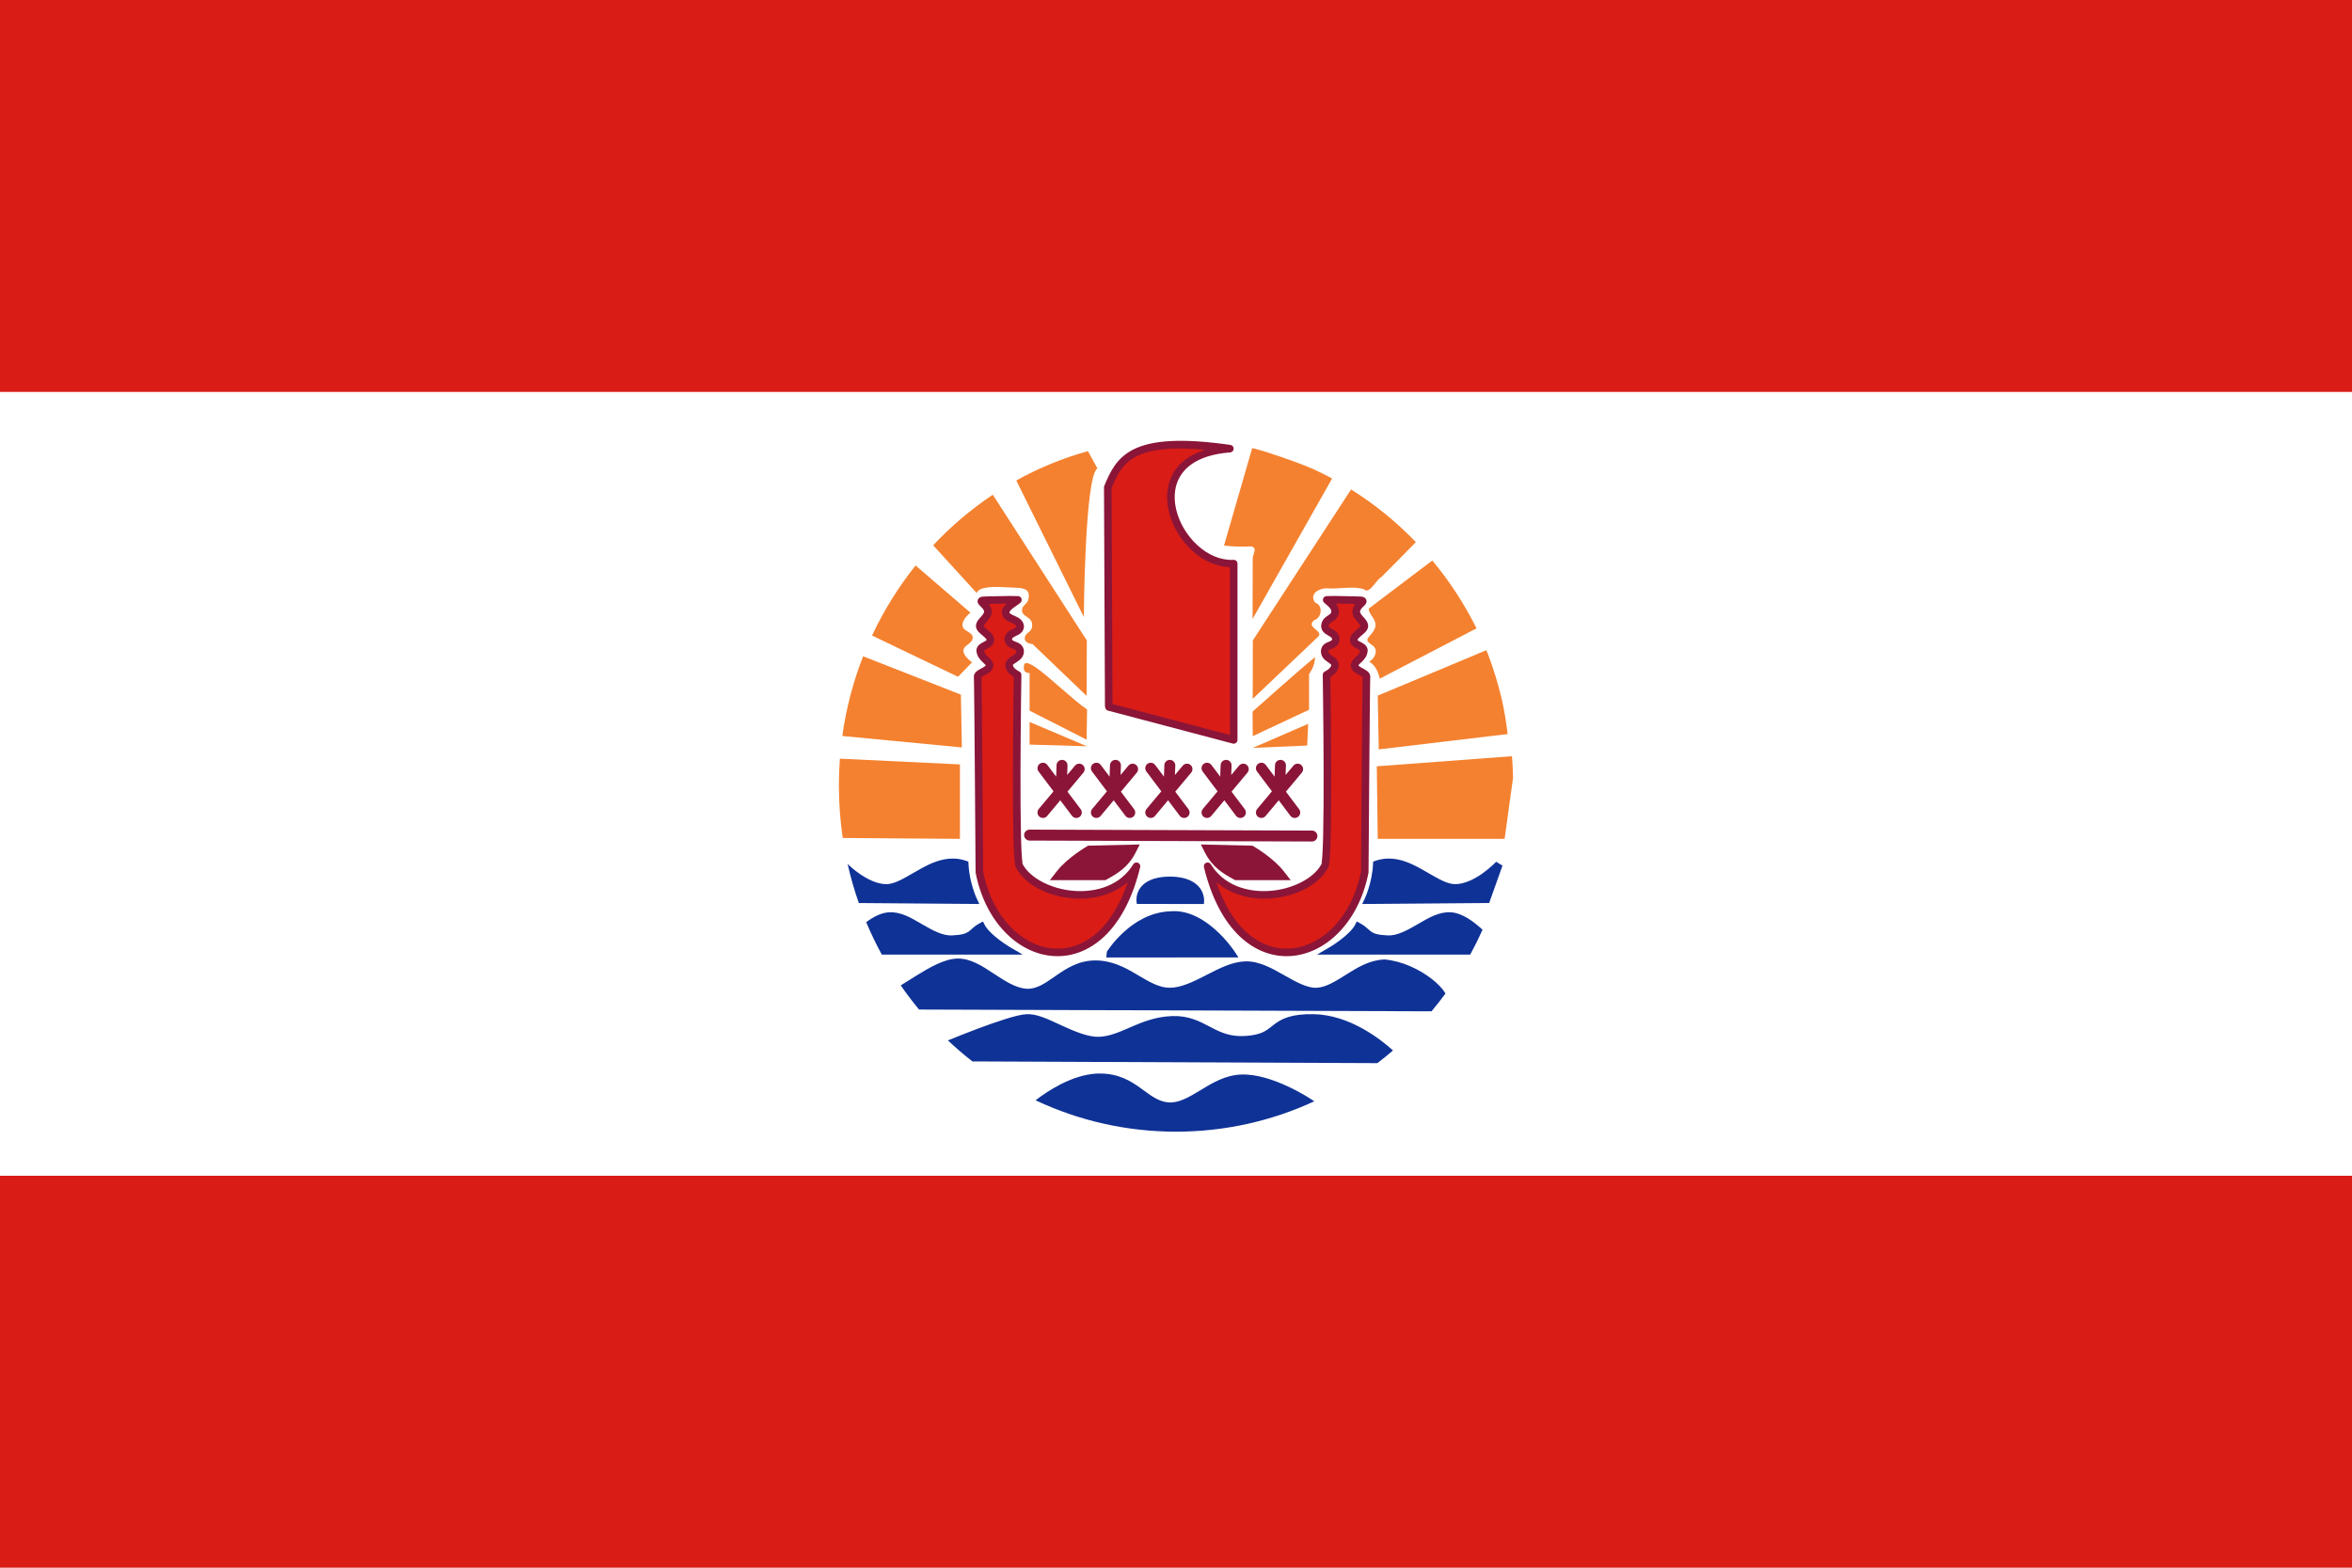 <svg width="180" height="120" viewBox="0 0 180 120" fill="none" xmlns="http://www.w3.org/2000/svg">
<path d="M0 0H180V120H0V0Z" fill="#D91C16"/>
<path d="M0 30H180V90H0V30Z" fill="white"/>
<path d="M77.776 36.777L82.947 47.228C82.947 47.228 83.012 36.435 83.987 35.856L83.259 34.532C81.333 35.067 79.496 35.824 77.776 36.777Z" fill="#F4812F"/>
<path d="M75.98 37.87L83.176 49.025L83.158 53.264L79.015 49.296C79.015 49.296 78.425 49.274 78.427 48.858C78.429 48.623 78.552 48.527 78.684 48.425C78.834 48.308 78.994 48.184 78.994 47.838C78.994 47.494 78.774 47.344 78.569 47.204C78.387 47.08 78.217 46.964 78.217 46.727C78.217 46.497 78.324 46.393 78.442 46.279C78.582 46.144 78.735 45.996 78.735 45.603C78.735 45.017 78.197 44.999 77.447 44.974C77.274 44.969 77.09 44.962 76.898 44.949C75.876 44.877 74.873 44.946 74.751 45.398L71.415 41.74C72.785 40.279 74.316 38.979 75.98 37.87Z" fill="#F4812F"/>
<path d="M95.833 34.298L93.674 41.761C94.347 41.841 95.027 41.862 95.704 41.825C96.118 41.86 96.031 42.135 95.944 42.414C95.902 42.545 95.861 42.677 95.871 42.785L95.862 47.377C97.891 43.793 99.92 40.209 101.949 36.626C101.468 36.367 100.979 36.124 100.481 35.896C99.53 35.491 98.554 35.146 97.574 34.82C97.079 34.646 96.578 34.492 96.072 34.356C95.992 34.337 95.912 34.317 95.833 34.298Z" fill="#F4812F"/>
<path d="M103.397 37.466L95.88 49.021L95.871 53.492C96.51 52.884 97.15 52.277 97.79 51.671L97.792 51.669L97.795 51.666C98.838 50.678 99.88 49.69 100.918 48.696C101.06 48.495 100.874 48.34 100.684 48.181C100.448 47.984 100.205 47.78 100.572 47.476C101.173 47.287 101.275 46.315 100.642 46.129C100.121 45.363 101.114 44.957 101.74 45.041C102.057 45.055 102.377 45.034 102.698 45.013C103.259 44.976 103.82 44.939 104.362 45.093C104.663 45.381 104.949 45.021 105.236 44.659C105.397 44.456 105.559 44.253 105.724 44.162L105.954 43.931C106.758 43.123 107.561 42.314 108.357 41.497C106.874 39.955 105.209 38.599 103.397 37.466Z" fill="#F4812F"/>
<path d="M109.616 42.904L104.744 46.589C104.749 46.794 104.868 46.972 104.987 47.151C105.077 47.286 105.167 47.421 105.21 47.568C105.412 47.993 105.083 48.375 104.809 48.693C104.771 48.736 104.735 48.778 104.701 48.819C104.536 49.046 104.746 49.192 104.937 49.326C105.012 49.378 105.083 49.428 105.129 49.48C105.49 49.85 105.176 50.43 104.791 50.645C105.254 50.922 105.488 51.441 105.59 51.951L112.999 48.097C112.07 46.227 110.932 44.485 109.616 42.904Z" fill="#F4812F"/>
<path d="M115.711 57.886L105.367 58.656L105.44 64.212L115.149 64.212L115.795 59.531C115.783 58.978 115.755 58.43 115.711 57.886Z" fill="#F4812F"/>
<path d="M64.496 64.143L73.465 64.212V58.512L64.277 58.073C64.227 58.749 64.201 59.432 64.201 60.122C64.201 61.489 64.302 62.831 64.496 64.143Z" fill="#F4812F"/>
<path d="M64.462 56.336L73.611 57.213L73.538 53.172L66.055 50.237C65.299 52.168 64.758 54.211 64.462 56.336Z" fill="#F4812F"/>
<path d="M70.073 43.287C68.763 44.922 67.641 46.72 66.738 48.647L73.318 51.804L74.392 50.696C74.392 50.696 73.701 50.225 73.735 49.792C73.741 49.577 73.908 49.452 74.078 49.324C74.256 49.191 74.437 49.054 74.443 48.812C74.45 48.591 74.254 48.468 74.056 48.344C73.862 48.222 73.666 48.1 73.662 47.882C73.61 47.407 74.267 46.898 74.267 46.898L70.073 43.287Z" fill="#F4812F"/>
<path d="M78.796 51.513V54.399L83.158 56.617L83.194 54.309C82.645 53.936 81.919 53.303 81.197 52.673C79.778 51.435 78.374 50.211 78.358 51.008C78.285 51.585 78.796 51.513 78.796 51.513Z" fill="#F4812F"/>
<path d="M78.796 56.996V55.264L83.176 57.122L78.796 56.996Z" fill="#F4812F"/>
<path d="M115.386 56.188C115.263 55.286 115.135 54.386 114.926 53.502C114.646 52.318 114.289 51.153 113.855 50.017C113.839 49.974 113.818 49.933 113.798 49.892C113.778 49.853 113.758 49.814 113.743 49.773L105.44 53.248L105.516 57.362L115.386 56.188Z" fill="#F4812F"/>
<path d="M100.04 57.068L100.113 55.408L95.879 57.248L100.04 57.068Z" fill="#F4812F"/>
<path d="M95.858 54.471C95.858 54.471 99.8 50.954 100.639 50.304C100.639 51.026 100.184 51.585 100.184 51.585V54.327L95.876 56.347L95.858 54.471Z" fill="#F4812F"/>
<path d="M100.583 84.3C97.354 85.794 93.772 86.625 90.001 86.625C86.165 86.625 82.524 85.765 79.252 84.222C80.162 83.525 81.997 82.286 83.937 82.176C84.01 82.172 84.074 82.173 84.13 82.174C84.154 82.175 84.177 82.175 84.198 82.175C85.592 82.175 86.518 82.735 87.271 83.276C87.36 83.34 87.446 83.403 87.531 83.465C88.165 83.928 88.702 84.32 89.409 84.384C90.191 84.454 90.972 83.997 91.865 83.454L91.892 83.438C92.779 82.898 93.77 82.295 94.987 82.251C96.209 82.207 97.517 82.679 98.536 83.15C99.554 83.621 100.287 84.105 100.287 84.105L100.583 84.3Z" fill="#0F3296"/>
<path d="M105.413 81.379L74.418 81.247C73.77 80.741 73.145 80.204 72.546 79.639C73.031 79.44 73.87 79.102 74.78 78.759C75.49 78.492 76.245 78.222 76.914 78.013C77.583 77.804 78.152 77.653 78.562 77.632C79.303 77.593 80.122 77.973 80.985 78.374L80.987 78.375C81.093 78.424 81.201 78.474 81.308 78.523C82.29 78.972 83.306 79.395 84.115 79.363C84.9 79.332 85.623 79.018 86.435 78.666L86.602 78.593C87.484 78.212 88.478 77.813 89.738 77.775C90.965 77.739 91.789 78.171 92.551 78.57L92.646 78.62C93.435 79.032 94.171 79.394 95.417 79.292C96.523 79.201 96.892 78.908 97.333 78.558L97.334 78.557C97.394 78.51 97.455 78.461 97.519 78.412C98.06 77.999 98.8 77.594 100.557 77.632C103.269 77.689 105.613 79.51 106.606 80.407C106.218 80.743 105.82 81.067 105.413 81.379Z" fill="#0F3296"/>
<path d="M109.555 77.412L70.334 77.276C69.842 76.682 69.375 76.065 68.935 75.427C69.116 75.317 69.316 75.191 69.529 75.056C69.712 74.941 69.904 74.819 70.103 74.697C71.133 74.06 72.302 73.373 73.321 73.373C74.302 73.373 75.169 73.945 76.008 74.498L76.044 74.521C76.895 75.081 77.721 75.619 78.527 75.683C79.295 75.743 79.945 75.291 80.726 74.746L80.784 74.706C81.592 74.143 82.536 73.517 83.834 73.517C85.122 73.517 86.129 74.077 87.019 74.603L87.127 74.667C87.973 75.168 88.719 75.609 89.527 75.609C90.377 75.609 91.313 75.154 92.279 74.659L92.406 74.593C93.332 74.117 94.285 73.628 95.283 73.59C96.34 73.549 97.323 74.107 98.242 74.629L98.257 74.638C99.181 75.162 100.046 75.641 100.757 75.61C101.471 75.579 102.208 75.115 103.024 74.601L103.07 74.572C103.904 74.046 104.828 73.485 105.943 73.445L105.96 73.445L105.978 73.446C107.296 73.561 108.626 74.196 109.571 74.932C110.028 75.287 110.396 75.665 110.626 76.047C110.283 76.514 109.926 76.97 109.555 77.412Z" fill="#0F3296"/>
<path d="M65.727 69.123C65.385 68.151 65.098 67.153 64.867 66.132C65.045 66.302 65.354 66.58 65.741 66.854C66.363 67.296 67.178 67.707 67.905 67.676C68.462 67.652 69.138 67.261 69.894 66.824C70.087 66.712 70.285 66.598 70.487 66.486C71.235 66.071 72.075 65.697 72.987 65.72C73.292 65.727 73.604 65.778 73.924 65.887L74.111 65.951L74.12 66.148C74.19 67.596 74.75 68.778 74.75 68.778L74.949 69.196L65.727 69.123Z" fill="#0F3296"/>
<path d="M67.484 73.07C67.046 72.268 66.648 71.44 66.291 70.589C66.838 70.181 67.444 69.859 68.061 69.83C68.927 69.79 69.716 70.249 70.476 70.692L70.585 70.756C71.379 71.217 72.141 71.635 72.847 71.603C73.643 71.568 73.922 71.454 74.124 71.314C74.192 71.266 74.258 71.207 74.332 71.139C74.48 71.006 74.662 70.841 74.966 70.677L75.227 70.536L75.362 70.802C75.541 71.155 76.039 71.617 76.492 71.957C76.945 72.297 77.343 72.53 77.343 72.53L78.267 73.07H67.484Z" fill="#0F3296"/>
<path d="M113.461 71.167C113.171 71.816 112.856 72.45 112.518 73.07H100.793L101.718 72.53C101.718 72.53 102.116 72.297 102.569 71.957C103.022 71.617 103.521 71.155 103.699 70.802L103.834 70.536L104.096 70.677C104.399 70.841 104.581 71.006 104.728 71.139C104.803 71.207 104.868 71.266 104.936 71.314C105.139 71.454 105.418 71.568 106.214 71.603C106.92 71.635 107.683 71.217 108.476 70.756L108.585 70.692C109.345 70.249 110.134 69.79 111 69.83C111.892 69.872 112.759 70.524 113.461 71.167Z" fill="#0F3296"/>
<path d="M105.275 65.887C105.595 65.778 105.907 65.727 106.212 65.72C107.125 65.697 107.964 66.071 108.712 66.486C108.914 66.598 109.111 66.712 109.304 66.823C110.06 67.261 110.737 67.652 111.294 67.676C112.022 67.707 112.837 67.296 113.459 66.854C114.081 66.412 114.501 65.964 114.501 65.964L114.986 66.258L113.968 69.119L104.25 69.196L104.45 68.778C104.45 68.778 105.009 67.596 105.079 66.148L105.088 65.951L105.275 65.887Z" fill="#0F3296"/>
<path d="M89.582 69.757C88.064 69.8 86.845 70.581 86.012 71.337C85.595 71.716 85.271 72.09 85.051 72.372C84.831 72.653 84.709 72.85 84.709 72.85L84.665 73.292L94.78 73.286L94.486 72.838C94.486 72.838 93.949 72.017 93.079 71.225C92.21 70.434 90.986 69.64 89.582 69.757Z" fill="#0F3296"/>
<path d="M89.526 67.099C88.261 67.099 87.577 67.517 87.253 67.98C86.93 68.443 86.974 68.931 86.974 68.931L87 69.193L92.138 69.196L92.151 68.92C92.151 68.92 92.171 68.432 91.829 67.974C91.487 67.515 90.791 67.099 89.526 67.099Z" fill="#0F3296"/>
<path d="M83.276 64.733L87.224 64.642L86.908 65.266C86.346 66.377 85.502 66.883 84.689 67.322L84.596 67.371H80.349L80.875 66.695C81.695 65.643 83.181 64.789 83.181 64.789L83.276 64.733Z" fill="#8A1538"/>
<path d="M92.218 65.266L91.902 64.642L95.85 64.733L95.944 64.789C95.944 64.789 97.431 65.643 98.25 66.696L98.777 67.371H94.53L94.436 67.322C93.624 66.883 92.779 66.377 92.218 65.266Z" fill="#8A1538"/>
<path d="M78.796 63.504C78.741 63.504 78.687 63.515 78.636 63.536C78.585 63.557 78.539 63.587 78.5 63.626C78.461 63.665 78.43 63.711 78.408 63.762C78.387 63.812 78.376 63.867 78.376 63.922C78.376 63.977 78.386 64.031 78.407 64.082C78.428 64.133 78.459 64.179 78.498 64.218C78.536 64.257 78.582 64.288 78.633 64.31C78.684 64.331 78.738 64.342 78.793 64.342L100.402 64.414C100.457 64.414 100.511 64.404 100.562 64.383C100.613 64.362 100.66 64.331 100.699 64.293C100.738 64.254 100.769 64.208 100.79 64.157C100.811 64.106 100.822 64.052 100.822 63.997C100.822 63.942 100.812 63.887 100.791 63.837C100.77 63.786 100.739 63.739 100.701 63.7C100.662 63.661 100.616 63.63 100.565 63.609C100.514 63.588 100.46 63.577 100.405 63.577L78.796 63.504Z" fill="#8A1538"/>
<path d="M80.992 58.277C81.073 58.202 81.181 58.161 81.292 58.165C81.347 58.167 81.401 58.179 81.451 58.202C81.501 58.225 81.546 58.257 81.584 58.297C81.621 58.337 81.65 58.385 81.67 58.436C81.689 58.488 81.698 58.542 81.696 58.597L81.671 59.322L82.27 58.605C82.342 58.52 82.444 58.467 82.554 58.457C82.665 58.447 82.775 58.481 82.86 58.552C82.902 58.587 82.937 58.631 82.962 58.679C82.988 58.728 83.004 58.782 83.008 58.836C83.013 58.891 83.007 58.946 82.991 58.999C82.975 59.051 82.948 59.1 82.913 59.142L81.695 60.599L82.707 61.941C82.773 62.03 82.802 62.142 82.787 62.252C82.771 62.361 82.713 62.461 82.624 62.528C82.536 62.595 82.424 62.623 82.314 62.608C82.204 62.593 82.105 62.534 82.038 62.446L81.144 61.259L80.139 62.461C80.103 62.503 80.06 62.538 80.011 62.563C79.963 62.589 79.909 62.605 79.855 62.609C79.8 62.614 79.745 62.608 79.692 62.592C79.64 62.576 79.591 62.549 79.549 62.514C79.507 62.478 79.472 62.435 79.446 62.386C79.421 62.338 79.405 62.285 79.4 62.23C79.395 62.175 79.401 62.12 79.418 62.067C79.434 62.015 79.461 61.966 79.496 61.924L80.626 60.572L79.483 59.055C79.416 58.966 79.387 58.854 79.403 58.745C79.418 58.635 79.476 58.535 79.565 58.468C79.609 58.435 79.659 58.411 79.712 58.397C79.766 58.383 79.821 58.38 79.876 58.388C79.985 58.403 80.085 58.462 80.151 58.55L80.829 59.449L80.859 58.569C80.863 58.458 80.911 58.353 80.992 58.277Z" fill="#8A1538"/>
<path d="M85.081 58.277C85.162 58.202 85.27 58.161 85.381 58.165C85.436 58.167 85.49 58.179 85.54 58.202C85.59 58.225 85.635 58.257 85.672 58.297C85.71 58.337 85.739 58.385 85.759 58.436C85.778 58.488 85.787 58.542 85.785 58.597L85.76 59.322L86.359 58.605C86.43 58.52 86.533 58.467 86.643 58.457C86.754 58.447 86.864 58.481 86.949 58.552C86.991 58.587 87.026 58.631 87.051 58.679C87.077 58.728 87.092 58.782 87.097 58.836C87.102 58.891 87.096 58.946 87.08 58.999C87.063 59.051 87.037 59.1 87.001 59.142L85.784 60.599L86.795 61.941C86.862 62.03 86.891 62.142 86.876 62.252C86.86 62.361 86.802 62.461 86.713 62.528C86.624 62.595 86.513 62.623 86.403 62.608C86.293 62.593 86.194 62.534 86.127 62.446L85.232 61.259L84.228 62.461C84.192 62.503 84.149 62.538 84.1 62.563C84.052 62.589 83.998 62.605 83.944 62.609C83.889 62.614 83.834 62.608 83.781 62.592C83.728 62.576 83.68 62.549 83.638 62.514C83.595 62.478 83.561 62.435 83.535 62.386C83.51 62.338 83.494 62.285 83.489 62.23C83.484 62.175 83.49 62.12 83.506 62.067C83.523 62.015 83.549 61.966 83.585 61.924L84.715 60.572L83.572 59.055C83.505 58.966 83.476 58.854 83.491 58.745C83.507 58.635 83.565 58.535 83.654 58.468C83.698 58.435 83.748 58.411 83.801 58.397C83.854 58.383 83.91 58.38 83.964 58.388C84.074 58.403 84.174 58.462 84.24 58.55L84.917 59.449L84.948 58.569C84.952 58.458 85 58.353 85.081 58.277Z" fill="#8A1538"/>
<path d="M89.241 58.277C89.323 58.202 89.43 58.161 89.541 58.165C89.596 58.167 89.65 58.179 89.7 58.202C89.75 58.225 89.796 58.257 89.833 58.297C89.871 58.337 89.9 58.385 89.919 58.436C89.939 58.488 89.948 58.542 89.946 58.597L89.92 59.322L90.52 58.605C90.591 58.52 90.693 58.467 90.804 58.457C90.914 58.447 91.024 58.481 91.109 58.552C91.151 58.587 91.186 58.631 91.212 58.679C91.237 58.728 91.253 58.782 91.258 58.836C91.263 58.891 91.257 58.946 91.24 58.999C91.224 59.051 91.197 59.1 91.162 59.142L89.944 60.599L90.956 61.941C91.023 62.03 91.052 62.142 91.036 62.252C91.021 62.362 90.962 62.461 90.874 62.528C90.785 62.595 90.674 62.623 90.564 62.608C90.454 62.593 90.354 62.534 90.287 62.446L89.393 61.259L88.388 62.461C88.353 62.503 88.31 62.538 88.261 62.563C88.212 62.589 88.159 62.605 88.104 62.609C88.049 62.614 87.994 62.608 87.942 62.592C87.889 62.576 87.84 62.549 87.798 62.514C87.756 62.478 87.721 62.435 87.696 62.386C87.67 62.338 87.654 62.285 87.65 62.23C87.645 62.175 87.651 62.12 87.667 62.067C87.683 62.015 87.71 61.966 87.745 61.924L88.876 60.572L87.732 59.055C87.665 58.966 87.636 58.855 87.652 58.745C87.667 58.635 87.726 58.535 87.814 58.468C87.858 58.435 87.908 58.411 87.962 58.397C88.015 58.383 88.07 58.38 88.125 58.388C88.235 58.403 88.334 58.462 88.401 58.55L89.078 59.449L89.109 58.569C89.112 58.458 89.16 58.353 89.241 58.277Z" fill="#8A1538"/>
<path d="M93.548 58.277C93.629 58.202 93.737 58.161 93.848 58.165C93.903 58.167 93.957 58.179 94.007 58.202C94.057 58.225 94.102 58.257 94.14 58.297C94.177 58.337 94.207 58.385 94.226 58.436C94.245 58.488 94.254 58.542 94.252 58.597L94.227 59.322L94.827 58.605C94.898 58.52 95 58.467 95.11 58.457C95.221 58.447 95.331 58.481 95.416 58.552C95.458 58.587 95.493 58.631 95.519 58.679C95.544 58.728 95.56 58.782 95.565 58.836C95.57 58.891 95.564 58.946 95.547 58.999C95.531 59.051 95.504 59.1 95.469 59.142L94.251 60.599L95.263 61.941C95.329 62.03 95.358 62.142 95.343 62.252C95.328 62.361 95.269 62.461 95.18 62.528C95.092 62.595 94.98 62.623 94.87 62.608C94.76 62.593 94.661 62.534 94.594 62.446L93.7 61.259L92.695 62.461C92.659 62.503 92.616 62.538 92.568 62.563C92.519 62.589 92.466 62.605 92.411 62.609C92.356 62.614 92.301 62.608 92.248 62.592C92.196 62.576 92.147 62.549 92.105 62.514C92.063 62.478 92.028 62.435 92.002 62.386C91.977 62.338 91.961 62.285 91.956 62.23C91.951 62.175 91.957 62.12 91.974 62.067C91.99 62.015 92.017 61.966 92.052 61.924L93.182 60.572L92.039 59.055C91.972 58.966 91.943 58.854 91.959 58.745C91.974 58.635 92.032 58.535 92.121 58.468C92.165 58.435 92.215 58.411 92.268 58.397C92.322 58.383 92.377 58.38 92.432 58.388C92.541 58.403 92.641 58.462 92.708 58.55L93.385 59.449L93.415 58.569C93.419 58.458 93.467 58.353 93.548 58.277Z" fill="#8A1538"/>
<path d="M97.709 58.277C97.79 58.202 97.898 58.161 98.009 58.165C98.064 58.167 98.118 58.179 98.168 58.202C98.218 58.225 98.263 58.257 98.301 58.297C98.338 58.337 98.368 58.385 98.387 58.436C98.406 58.488 98.415 58.542 98.413 58.597L98.388 59.322L98.988 58.605C99.059 58.52 99.161 58.467 99.272 58.457C99.382 58.447 99.492 58.481 99.577 58.552C99.619 58.587 99.654 58.631 99.68 58.679C99.705 58.728 99.721 58.782 99.726 58.836C99.731 58.891 99.725 58.946 99.708 58.999C99.692 59.051 99.665 59.1 99.63 59.142L98.412 60.599L99.424 61.941C99.491 62.03 99.519 62.142 99.504 62.252C99.489 62.361 99.43 62.461 99.342 62.528C99.253 62.595 99.141 62.623 99.031 62.608C98.921 62.593 98.822 62.534 98.755 62.446L97.861 61.259L96.856 62.461C96.821 62.503 96.777 62.538 96.729 62.563C96.68 62.589 96.627 62.605 96.572 62.609C96.517 62.614 96.462 62.608 96.409 62.592C96.357 62.576 96.308 62.549 96.266 62.514C96.224 62.478 96.189 62.435 96.163 62.386C96.138 62.338 96.122 62.285 96.117 62.23C96.112 62.175 96.118 62.12 96.135 62.067C96.151 62.015 96.178 61.966 96.213 61.924L97.343 60.572L96.2 59.055C96.133 58.966 96.104 58.854 96.12 58.745C96.135 58.635 96.194 58.535 96.282 58.468C96.326 58.435 96.376 58.411 96.43 58.397C96.483 58.383 96.538 58.38 96.593 58.388C96.703 58.403 96.802 58.462 96.869 58.55L97.546 59.449L97.576 58.569C97.58 58.458 97.628 58.353 97.709 58.277Z" fill="#8A1538"/>
<path d="M84.853 54.111L94.416 56.637V43.144C90.036 43.361 86.386 34.92 94.124 34.343C86.532 33.26 85.656 35.208 84.78 37.301L84.853 54.111Z" fill="#D91C16"/>
<path d="M89.566 33.763C88.375 33.827 87.491 34.042 86.808 34.37C85.442 35.026 84.951 36.141 84.513 37.189C84.498 37.225 84.49 37.263 84.49 37.302L84.563 54.112L84.58 54.095C84.575 54.16 84.593 54.224 84.628 54.277C84.664 54.331 84.717 54.371 84.778 54.391L94.343 56.917C94.385 56.928 94.43 56.929 94.474 56.921C94.517 56.912 94.558 56.893 94.593 56.866C94.629 56.839 94.657 56.805 94.677 56.765C94.696 56.725 94.706 56.681 94.706 56.637V43.144C94.706 43.105 94.698 43.066 94.683 43.03C94.667 42.994 94.645 42.961 94.616 42.934C94.588 42.907 94.554 42.886 94.517 42.873C94.48 42.859 94.441 42.853 94.402 42.855C93.401 42.904 92.424 42.458 91.631 41.728C90.837 40.999 90.24 39.991 90.008 38.977C89.776 37.963 89.902 36.96 90.518 36.17C91.134 35.38 92.265 34.772 94.146 34.632C94.217 34.626 94.284 34.594 94.333 34.543C94.382 34.492 94.411 34.424 94.413 34.352C94.416 34.281 94.392 34.211 94.346 34.157C94.3 34.102 94.236 34.066 94.165 34.056C92.254 33.783 90.757 33.698 89.566 33.763ZM89.603 34.345C90.318 34.306 91.218 34.348 92.214 34.432C91.259 34.746 90.53 35.213 90.061 35.814C89.322 36.762 89.183 37.964 89.444 39.106C89.705 40.248 90.357 41.345 91.239 42.155C92.043 42.895 93.052 43.376 94.126 43.413V56.26L85.141 53.888L85.07 37.368C85.499 36.344 85.888 35.454 87.059 34.892C87.653 34.607 88.467 34.407 89.603 34.345Z" fill="#8A1538"/>
<path d="M86.978 66.307C84.897 69.712 79.337 68.702 78.036 66.325C77.647 66.216 77.877 51.659 77.877 51.659C77.877 51.659 77.256 51.379 77.227 50.932C77.199 50.48 78.072 50.439 78.072 49.86C78.072 49.282 77.18 49.509 77.162 48.927C77.166 48.37 78.114 48.447 78.072 47.933C78.022 47.353 77.01 47.439 76.967 46.905C76.934 46.48 77.691 46.11 77.901 45.919L77.195 45.909L75.602 45.941C74.47 45.943 75.621 46.185 75.605 46.83C75.594 47.252 75.031 47.532 74.981 47.899C74.963 48.275 75.787 48.539 75.797 48.991C75.806 49.394 74.987 49.421 75.017 49.796C75.068 50.429 75.742 50.569 75.732 50.953C75.722 51.336 74.824 51.482 74.822 51.787C74.853 52.379 74.952 66.756 74.952 66.756C76.382 74.08 84.637 75.943 86.978 66.307Z" fill="#D91C16"/>
<path d="M77.188 45.62L75.596 45.652L75.601 45.651C75.455 45.651 75.342 45.655 75.247 45.665C75.153 45.675 75.08 45.676 74.971 45.746C74.916 45.781 74.847 45.854 74.823 45.948C74.799 46.043 74.824 46.125 74.847 46.175C74.894 46.276 74.939 46.309 74.982 46.351C75.154 46.52 75.319 46.673 75.315 46.823C75.315 46.823 75.315 46.823 75.315 46.823C75.313 46.907 75.234 47.031 75.09 47.194C74.946 47.357 74.737 47.542 74.693 47.859C74.692 47.868 74.691 47.877 74.691 47.885C74.681 48.086 74.782 48.244 74.882 48.356C74.981 48.469 75.092 48.556 75.193 48.64C75.294 48.724 75.385 48.803 75.44 48.868C75.494 48.934 75.507 48.972 75.507 48.998C75.507 49 75.522 48.983 75.485 49.015C75.448 49.047 75.365 49.096 75.266 49.147C75.166 49.199 75.052 49.253 74.94 49.348C74.829 49.443 74.712 49.62 74.728 49.819C74.761 50.236 75.016 50.508 75.2 50.68C75.292 50.766 75.368 50.834 75.407 50.882C75.445 50.929 75.442 50.934 75.442 50.944C75.443 50.928 75.452 50.935 75.399 50.98C75.345 51.026 75.246 51.084 75.136 51.144C75.025 51.204 74.905 51.265 74.791 51.349C74.677 51.433 74.534 51.567 74.532 51.785C74.532 51.791 74.532 51.797 74.532 51.803C74.535 51.849 74.541 52.155 74.546 52.604C74.552 53.053 74.559 53.663 74.566 54.378C74.579 55.809 74.594 57.661 74.609 59.495C74.637 63.163 74.662 66.758 74.662 66.758C74.662 66.776 74.664 66.794 74.667 66.811C75.402 70.572 77.907 72.993 80.603 73.18C81.951 73.275 83.334 72.797 84.511 71.683C85.688 70.568 86.664 68.824 87.259 66.375C87.275 66.308 87.267 66.237 87.235 66.176C87.204 66.114 87.152 66.066 87.088 66.04C87.024 66.013 86.953 66.01 86.888 66.032C86.822 66.053 86.766 66.097 86.73 66.156C85.757 67.749 83.97 68.314 82.234 68.195C80.498 68.076 78.865 67.237 78.29 66.186C78.285 66.181 78.279 66.177 78.274 66.173C78.272 66.168 78.263 66.138 78.255 66.092C78.239 65.997 78.221 65.841 78.206 65.641C78.176 65.243 78.153 64.668 78.136 63.98C78.103 62.605 78.096 60.777 78.1 58.952C78.109 55.302 78.167 51.663 78.167 51.663C78.168 51.607 78.152 51.551 78.122 51.504C78.091 51.456 78.048 51.418 77.996 51.395C77.996 51.395 77.87 51.337 77.743 51.236C77.615 51.135 77.522 51.008 77.516 50.913C77.515 50.893 77.507 50.904 77.55 50.862C77.593 50.82 77.686 50.759 77.796 50.687C77.907 50.615 78.038 50.53 78.153 50.4C78.269 50.269 78.362 50.078 78.362 49.86C78.362 49.641 78.251 49.44 78.116 49.328C77.981 49.217 77.842 49.169 77.73 49.125C77.617 49.081 77.531 49.041 77.494 49.011C77.46 48.984 77.457 48.981 77.455 48.923C77.456 48.875 77.46 48.865 77.505 48.825C77.552 48.784 77.647 48.73 77.763 48.673C77.878 48.617 78.013 48.557 78.141 48.443C78.268 48.33 78.378 48.125 78.361 47.909C78.361 47.908 78.361 47.908 78.361 47.907C78.341 47.678 78.208 47.491 78.065 47.376C77.921 47.262 77.768 47.196 77.635 47.137C77.501 47.077 77.385 47.023 77.324 46.977C77.263 46.931 77.26 46.924 77.257 46.882C77.255 46.864 77.261 46.829 77.305 46.767C77.35 46.704 77.43 46.626 77.524 46.55C77.712 46.4 77.932 46.283 78.096 46.134C78.139 46.094 78.169 46.043 78.183 45.987C78.196 45.93 78.192 45.871 78.172 45.817C78.151 45.762 78.115 45.715 78.067 45.682C78.02 45.649 77.963 45.63 77.905 45.629L77.198 45.619C77.195 45.619 77.192 45.619 77.188 45.62ZM77.059 46.202C76.98 46.273 76.899 46.339 76.834 46.43C76.74 46.562 76.663 46.733 76.678 46.927C76.678 46.927 76.678 46.928 76.678 46.928C76.696 47.153 76.835 47.335 76.977 47.441C77.119 47.548 77.268 47.608 77.399 47.666C77.529 47.724 77.641 47.78 77.703 47.829C77.765 47.878 77.777 47.897 77.782 47.957C77.786 47.996 77.793 47.977 77.755 48.01C77.717 48.044 77.623 48.096 77.506 48.154C77.389 48.212 77.25 48.276 77.119 48.392C76.989 48.509 76.874 48.703 76.873 48.925C76.873 48.928 76.873 48.932 76.873 48.935C76.879 49.155 76.994 49.352 77.13 49.462C77.266 49.572 77.405 49.62 77.518 49.664C77.63 49.708 77.715 49.749 77.748 49.776C77.781 49.803 77.782 49.79 77.782 49.86C77.782 49.932 77.766 49.962 77.719 50.017C77.671 50.07 77.585 50.133 77.481 50.2C77.377 50.267 77.257 50.337 77.144 50.448C77.031 50.559 76.925 50.744 76.938 50.95C76.938 50.95 76.938 50.95 76.938 50.95C76.96 51.303 77.193 51.54 77.383 51.691C77.485 51.772 77.514 51.777 77.585 51.816C77.583 51.972 77.529 55.376 77.521 58.95C77.516 60.778 77.524 62.609 77.557 63.994C77.574 64.686 77.597 65.267 77.629 65.685C77.644 65.894 77.662 66.062 77.685 66.192C77.696 66.257 77.707 66.312 77.728 66.371C77.739 66.4 77.751 66.43 77.778 66.47C77.781 66.475 77.797 66.482 77.801 66.487C78.536 67.798 80.317 68.645 82.195 68.773C83.647 68.872 85.174 68.508 86.31 67.519C85.741 69.199 84.977 70.443 84.113 71.262C83.039 72.279 81.83 72.685 80.643 72.602C78.274 72.437 75.942 70.271 75.242 66.719C75.241 66.685 75.217 63.142 75.189 59.491C75.174 57.657 75.159 55.804 75.145 54.373C75.138 53.657 75.132 53.047 75.126 52.597C75.121 52.156 75.117 51.896 75.112 51.79C75.111 51.855 75.081 51.856 75.136 51.815C75.192 51.774 75.297 51.716 75.412 51.654C75.528 51.591 75.655 51.522 75.773 51.423C75.89 51.323 76.016 51.169 76.022 50.96C76.027 50.779 75.943 50.623 75.857 50.516C75.77 50.409 75.676 50.332 75.595 50.256C75.437 50.109 75.338 49.992 75.315 49.789C75.349 49.761 75.433 49.714 75.533 49.661C75.634 49.609 75.752 49.551 75.865 49.453C75.978 49.355 76.091 49.183 76.087 48.985V48.984C76.082 48.784 75.988 48.62 75.885 48.497C75.783 48.374 75.666 48.279 75.562 48.193C75.459 48.107 75.367 48.03 75.316 47.973C75.274 47.926 75.278 47.921 75.278 47.923C75.291 47.87 75.378 47.744 75.525 47.577C75.678 47.403 75.886 47.176 75.894 46.838C75.901 46.578 75.796 46.381 75.675 46.23L77.059 46.202ZM78.114 66.045C78.209 66.072 78.244 66.126 78.259 66.148C78.272 66.167 78.272 66.17 78.272 66.171C78.236 66.112 78.18 66.067 78.114 66.045Z" fill="#8A1538"/>
<path d="M92.42 66.306C94.5 69.711 100.061 68.701 101.361 66.325C101.751 66.215 101.52 51.659 101.52 51.659C101.52 51.659 102.142 51.379 102.17 50.931C102.199 50.479 101.38 50.438 101.38 49.86C101.38 49.282 102.217 49.508 102.235 48.926C102.231 48.37 101.356 48.411 101.398 47.896C101.448 47.317 102.136 47.385 102.175 46.85C102.207 46.39 101.743 46.11 101.533 45.919L102.203 45.909L103.795 45.941C104.927 45.942 103.776 46.185 103.793 46.83C103.803 47.252 104.366 47.532 104.417 47.899C104.435 48.275 103.61 48.539 103.6 48.991C103.591 49.394 104.41 49.421 104.38 49.795C104.329 50.429 103.655 50.569 103.665 50.952C103.675 51.335 104.573 51.481 104.575 51.787C104.544 52.379 104.445 66.756 104.445 66.756C103.015 74.079 94.76 75.943 92.42 66.306Z" fill="#D91C16"/>
<path d="M102.199 45.619L101.528 45.629C101.47 45.63 101.414 45.649 101.366 45.682C101.319 45.716 101.282 45.763 101.262 45.817C101.241 45.871 101.238 45.931 101.251 45.987C101.265 46.043 101.295 46.094 101.338 46.134C101.601 46.372 101.904 46.571 101.886 46.83C101.88 46.901 101.866 46.922 101.829 46.963C101.792 47.004 101.723 47.053 101.63 47.116C101.537 47.178 101.421 47.253 101.316 47.374C101.211 47.496 101.127 47.67 101.11 47.872C101.11 47.872 101.11 47.872 101.11 47.873C101.092 48.082 101.188 48.281 101.305 48.4C101.422 48.519 101.548 48.585 101.654 48.646C101.761 48.708 101.847 48.763 101.891 48.807C101.933 48.85 101.942 48.866 101.943 48.924C101.941 48.986 101.935 48.991 101.905 49.017C101.873 49.044 101.795 49.083 101.689 49.127C101.583 49.171 101.449 49.221 101.32 49.334C101.191 49.448 101.09 49.646 101.09 49.86C101.09 50.073 101.176 50.261 101.284 50.393C101.393 50.524 101.517 50.609 101.621 50.681C101.725 50.753 101.81 50.814 101.849 50.855C101.887 50.895 101.883 50.888 101.881 50.913C101.875 51.008 101.782 51.135 101.654 51.236C101.527 51.337 101.401 51.395 101.401 51.395C101.35 51.418 101.306 51.456 101.276 51.503C101.245 51.551 101.23 51.607 101.231 51.663C101.231 51.663 101.288 55.302 101.297 58.952C101.301 60.777 101.294 62.605 101.261 63.98C101.244 64.668 101.221 65.242 101.191 65.641C101.176 65.84 101.158 65.997 101.141 66.092C101.133 66.137 101.125 66.168 101.123 66.173C101.118 66.177 101.112 66.181 101.107 66.186C100.532 67.237 98.898 68.076 97.163 68.195C95.427 68.314 93.641 67.749 92.667 66.156C92.631 66.097 92.576 66.053 92.51 66.032C92.444 66.01 92.373 66.013 92.31 66.04C92.246 66.066 92.194 66.114 92.162 66.175C92.131 66.237 92.123 66.308 92.138 66.375C92.733 68.824 93.709 70.568 94.886 71.683C96.063 72.797 97.446 73.275 98.794 73.18C101.49 72.993 103.996 70.572 104.73 66.811C104.734 66.794 104.735 66.776 104.735 66.758C104.735 66.758 104.76 63.163 104.788 59.495C104.803 57.661 104.818 55.809 104.832 54.378C104.839 53.663 104.845 53.053 104.851 52.604C104.856 52.155 104.862 51.85 104.865 51.803C104.865 51.797 104.865 51.791 104.865 51.785C104.864 51.568 104.72 51.433 104.606 51.349C104.493 51.265 104.372 51.204 104.262 51.144C104.151 51.084 104.052 51.025 103.999 50.98C103.945 50.935 103.954 50.928 103.955 50.944C103.955 50.934 103.952 50.929 103.991 50.882C104.029 50.834 104.106 50.766 104.198 50.68C104.382 50.508 104.636 50.236 104.669 49.819C104.685 49.62 104.569 49.443 104.457 49.348C104.346 49.253 104.231 49.199 104.132 49.147C104.033 49.096 103.949 49.047 103.913 49.015C103.876 48.983 103.89 49 103.89 48.997C103.891 48.972 103.903 48.934 103.957 48.868C104.012 48.803 104.103 48.724 104.204 48.64C104.305 48.556 104.416 48.469 104.515 48.356C104.615 48.244 104.716 48.086 104.707 47.885C104.706 47.877 104.706 47.868 104.704 47.859C104.66 47.542 104.451 47.357 104.308 47.194C104.164 47.031 104.085 46.907 104.083 46.823C104.083 46.823 104.083 46.823 104.083 46.823C104.079 46.673 104.243 46.52 104.415 46.351C104.458 46.309 104.504 46.276 104.551 46.175C104.574 46.125 104.598 46.042 104.574 45.947C104.55 45.853 104.481 45.781 104.427 45.746C104.318 45.676 104.244 45.675 104.15 45.665C104.057 45.656 103.945 45.652 103.802 45.652H103.796L102.209 45.619C102.206 45.619 102.202 45.619 102.199 45.619ZM102.242 46.199L103.722 46.23C103.602 46.381 103.497 46.578 103.503 46.837C103.512 47.176 103.719 47.403 103.872 47.577C104.019 47.743 104.105 47.869 104.119 47.923C104.119 47.922 104.123 47.926 104.082 47.972C104.031 48.03 103.938 48.107 103.834 48.193C103.73 48.279 103.615 48.374 103.512 48.497C103.41 48.62 103.315 48.784 103.31 48.984C103.306 49.183 103.42 49.355 103.533 49.453C103.646 49.551 103.764 49.609 103.864 49.661C103.965 49.714 104.048 49.761 104.082 49.789C104.059 49.992 103.96 50.109 103.802 50.256C103.721 50.332 103.628 50.409 103.541 50.516C103.454 50.623 103.371 50.779 103.375 50.96C103.381 51.169 103.507 51.323 103.624 51.423C103.742 51.522 103.87 51.591 103.985 51.653C104.101 51.716 104.206 51.774 104.261 51.815C104.317 51.856 104.286 51.855 104.285 51.79C104.28 51.895 104.277 52.156 104.271 52.597C104.265 53.047 104.259 53.657 104.252 54.373C104.239 55.804 104.223 57.657 104.209 59.491C104.181 63.143 104.156 66.69 104.156 66.721C103.454 70.272 101.123 72.437 98.754 72.602C97.567 72.685 96.358 72.279 95.285 71.262C94.42 70.443 93.657 69.199 93.088 67.519C94.224 68.508 95.751 68.872 97.203 68.773C99.08 68.644 100.86 67.799 101.595 66.488C101.6 66.482 101.616 66.476 101.62 66.47C101.646 66.43 101.658 66.4 101.669 66.37C101.689 66.312 101.701 66.257 101.713 66.192C101.735 66.062 101.753 65.894 101.769 65.685C101.801 65.267 101.823 64.686 101.84 63.994C101.873 62.609 101.881 60.778 101.877 58.95C101.868 55.376 101.814 51.972 101.812 51.816C101.883 51.777 101.912 51.772 102.015 51.69C102.205 51.54 102.437 51.303 102.459 50.95C102.459 50.95 102.459 50.95 102.459 50.95C102.472 50.749 102.375 50.567 102.268 50.455C102.162 50.343 102.048 50.272 101.951 50.205C101.854 50.138 101.775 50.077 101.731 50.023C101.687 49.97 101.67 49.937 101.67 49.86C101.67 49.786 101.674 49.795 101.703 49.77C101.731 49.745 101.807 49.706 101.913 49.662C102.018 49.618 102.153 49.568 102.283 49.456C102.413 49.345 102.518 49.151 102.525 48.935C102.525 48.932 102.525 48.928 102.525 48.925C102.523 48.709 102.422 48.519 102.302 48.399C102.183 48.278 102.052 48.207 101.944 48.145C101.837 48.083 101.753 48.028 101.717 47.992C101.682 47.957 101.683 47.967 101.687 47.921C101.695 47.834 101.716 47.798 101.755 47.753C101.794 47.707 101.861 47.658 101.951 47.597C102.042 47.537 102.154 47.468 102.258 47.353C102.363 47.238 102.45 47.067 102.464 46.871C102.484 46.593 102.376 46.378 102.242 46.199ZM101.283 66.045C101.217 66.067 101.161 66.111 101.125 66.171C101.125 66.17 101.125 66.167 101.138 66.148C101.153 66.125 101.188 66.072 101.283 66.045Z" fill="#8A1538"/>
</svg>
